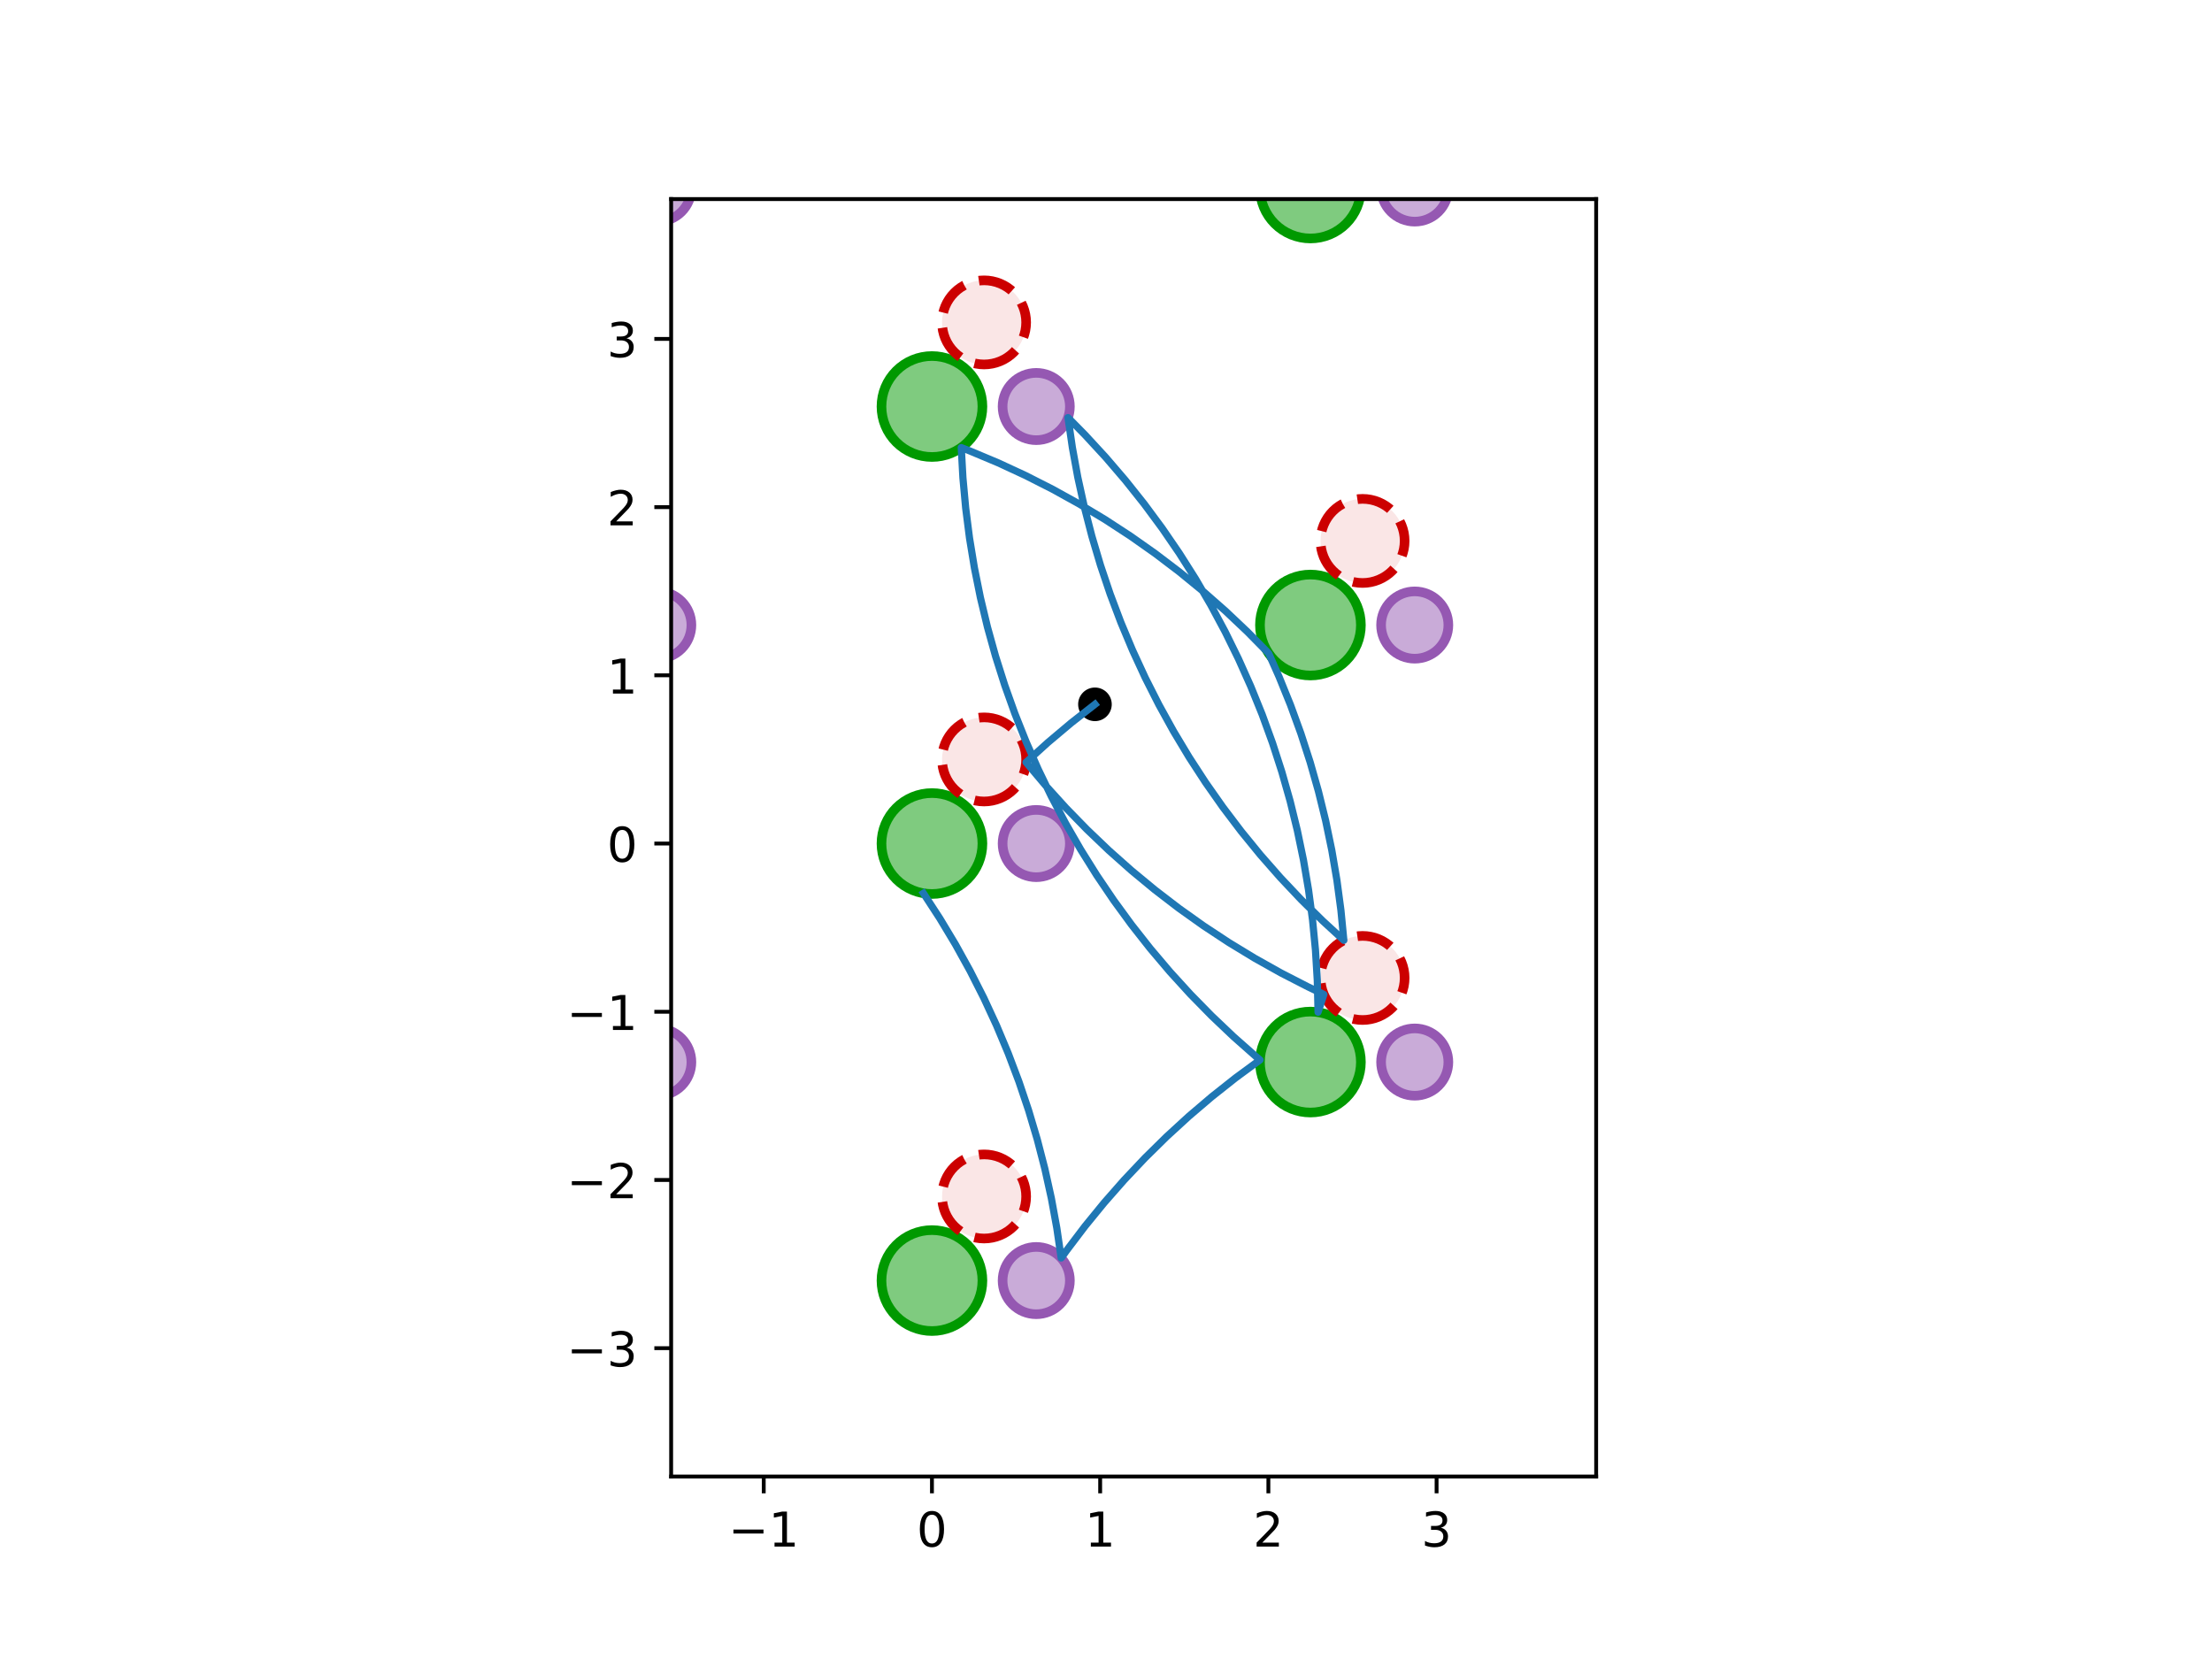 <?xml version="1.0" encoding="utf-8" standalone="no"?>
<!DOCTYPE svg PUBLIC "-//W3C//DTD SVG 1.1//EN"
  "http://www.w3.org/Graphics/SVG/1.1/DTD/svg11.dtd">
<!-- Created with matplotlib (http://matplotlib.org/) -->
<svg height="345.6pt" version="1.1" viewBox="0 0 460.8 345.6" width="460.8pt" xmlns="http://www.w3.org/2000/svg" xmlns:xlink="http://www.w3.org/1999/xlink">
 <defs>
  <style type="text/css">
*{stroke-linecap:butt;stroke-linejoin:round;}
  </style>
 </defs>
 <g id="figure_1">
  <g id="patch_1">
   <path d="M 0 345.6 
L 460.8 345.6 
L 460.8 0 
L 0 0 
z
" style="fill:#ffffff;"/>
  </g>
  <g id="axes_1">
   <g id="patch_2">
    <path d="M 139.811 307.584 
L 332.509 307.584 
L 332.509 41.472 
L 139.811 41.472 
z
" style="fill:#ffffff;"/>
   </g>
   <g id="PathCollection_1">
    <defs>
     <path d="M 0 3 
C 0.796 3 1.559 2.684 2.121 2.121 
C 2.684 1.559 3 0.796 3 0 
C 3 -0.796 2.684 -1.559 2.121 -2.121 
C 1.559 -2.684 0.796 -3 0 -3 
C -0.796 -3 -1.559 -2.684 -2.121 -2.121 
C -2.684 -1.559 -3 -0.796 -3 0 
C -3 0.796 -2.684 1.559 -2.121 2.121 
C -1.559 2.684 -0.796 3 0 3 
z
" id="mb7c52fec9c" style="stroke:#000000;"/>
    </defs>
    <g clip-path="url(#p95245b3d86)">
     <use style="stroke:#000000;" x="228.097" xlink:href="#mb7c52fec9c" y="146.725"/>
    </g>
   </g>
   <g id="patch_3">
    <path clip-path="url(#p95245b3d86)" d="M 36.454 277.279 
C 39.242 277.279 41.916 276.171 43.887 274.2 
C 45.859 272.229 46.966 269.555 46.966 266.767 
C 46.966 263.979 45.859 261.304 43.887 259.333 
C 41.916 257.362 39.242 256.254 36.454 256.254 
C 33.666 256.254 30.992 257.362 29.02 259.333 
C 27.049 261.304 25.941 263.979 25.941 266.767 
C 25.941 269.555 27.049 272.229 29.02 274.2 
C 30.992 276.171 33.666 277.279 36.454 277.279 
z
" style="fill:#009900;fill-opacity:0.5;stroke:#009900;stroke-linejoin:miter;stroke-width:2;"/>
   </g>
   <g id="patch_4">
    <path clip-path="url(#p95245b3d86)" d="M 115.298 231.758 
C 118.086 231.758 120.76 230.651 122.732 228.679 
C 124.703 226.708 125.811 224.034 125.811 221.246 
C 125.811 218.458 124.703 215.784 122.732 213.812 
C 120.76 211.841 118.086 210.733 115.298 210.733 
C 112.51 210.733 109.836 211.841 107.865 213.812 
C 105.893 215.784 104.785 218.458 104.785 221.246 
C 104.785 224.034 105.893 226.708 107.865 228.679 
C 109.836 230.651 112.51 231.758 115.298 231.758 
z
" style="fill:#009900;fill-opacity:0.5;stroke:#009900;stroke-linejoin:miter;stroke-width:2;"/>
   </g>
   <g id="patch_5">
    <path clip-path="url(#p95245b3d86)" d="M 194.142 277.279 
C 196.93 277.279 199.604 276.171 201.576 274.2 
C 203.547 272.229 204.655 269.555 204.655 266.767 
C 204.655 263.979 203.547 261.304 201.576 259.333 
C 199.604 257.362 196.93 256.254 194.142 256.254 
C 191.354 256.254 188.68 257.362 186.709 259.333 
C 184.737 261.304 183.63 263.979 183.63 266.767 
C 183.63 269.555 184.737 272.229 186.709 274.2 
C 188.68 276.171 191.354 277.279 194.142 277.279 
z
" style="fill:#009900;fill-opacity:0.5;stroke:#009900;stroke-linejoin:miter;stroke-width:2;"/>
   </g>
   <g id="patch_6">
    <path clip-path="url(#p95245b3d86)" d="M 272.987 231.758 
C 275.775 231.758 278.449 230.651 280.42 228.679 
C 282.391 226.708 283.499 224.034 283.499 221.246 
C 283.499 218.458 282.391 215.784 280.42 213.812 
C 278.449 211.841 275.775 210.733 272.987 210.733 
C 270.199 210.733 267.524 211.841 265.553 213.812 
C 263.582 215.784 262.474 218.458 262.474 221.246 
C 262.474 224.034 263.582 226.708 265.553 228.679 
C 267.524 230.651 270.199 231.758 272.987 231.758 
z
" style="fill:#009900;fill-opacity:0.5;stroke:#009900;stroke-linejoin:miter;stroke-width:2;"/>
   </g>
   <g id="patch_7">
    <path clip-path="url(#p95245b3d86)" d="M 351.831 277.279 
C 354.619 277.279 357.293 276.171 359.264 274.2 
C 361.236 272.229 362.343 269.555 362.343 266.767 
C 362.343 263.979 361.236 261.304 359.264 259.333 
C 357.293 257.362 354.619 256.254 351.831 256.254 
C 349.043 256.254 346.369 257.362 344.397 259.333 
C 342.426 261.304 341.318 263.979 341.318 266.767 
C 341.318 269.555 342.426 272.229 344.397 274.2 
C 346.369 276.171 349.043 277.279 351.831 277.279 
z
" style="fill:#009900;fill-opacity:0.5;stroke:#009900;stroke-linejoin:miter;stroke-width:2;"/>
   </g>
   <g id="patch_8">
    <path clip-path="url(#p95245b3d86)" d="M 430.675 231.758 
C 433.463 231.758 436.137 230.651 438.109 228.679 
C 440.08 226.708 441.188 224.034 441.188 221.246 
C 441.188 218.458 440.08 215.784 438.109 213.812 
C 436.137 211.841 433.463 210.733 430.675 210.733 
C 427.887 210.733 425.213 211.841 423.242 213.812 
C 421.27 215.784 420.163 218.458 420.163 221.246 
C 420.163 224.034 421.27 226.708 423.242 228.679 
C 425.213 230.651 427.887 231.758 430.675 231.758 
z
" style="fill:#009900;fill-opacity:0.5;stroke:#009900;stroke-linejoin:miter;stroke-width:2;"/>
   </g>
   <g id="patch_9">
    <path clip-path="url(#p95245b3d86)" d="M 36.454 186.238 
C 39.242 186.238 41.916 185.13 43.887 183.159 
C 45.859 181.187 46.966 178.513 46.966 175.725 
C 46.966 172.937 45.859 170.263 43.887 168.292 
C 41.916 166.32 39.242 165.212 36.454 165.212 
C 33.666 165.212 30.992 166.32 29.02 168.292 
C 27.049 170.263 25.941 172.937 25.941 175.725 
C 25.941 178.513 27.049 181.187 29.02 183.159 
C 30.992 185.13 33.666 186.238 36.454 186.238 
z
" style="fill:#009900;fill-opacity:0.5;stroke:#009900;stroke-linejoin:miter;stroke-width:2;"/>
   </g>
   <g id="patch_10">
    <path clip-path="url(#p95245b3d86)" d="M 115.298 140.717 
C 118.086 140.717 120.76 139.609 122.732 137.638 
C 124.703 135.666 125.811 132.992 125.811 130.204 
C 125.811 127.416 124.703 124.742 122.732 122.771 
C 120.76 120.799 118.086 119.692 115.298 119.692 
C 112.51 119.692 109.836 120.799 107.865 122.771 
C 105.893 124.742 104.785 127.416 104.785 130.204 
C 104.785 132.992 105.893 135.666 107.865 137.638 
C 109.836 139.609 112.51 140.717 115.298 140.717 
z
" style="fill:#009900;fill-opacity:0.5;stroke:#009900;stroke-linejoin:miter;stroke-width:2;"/>
   </g>
   <g id="patch_11">
    <path clip-path="url(#p95245b3d86)" d="M 194.142 186.238 
C 196.93 186.238 199.604 185.13 201.576 183.159 
C 203.547 181.187 204.655 178.513 204.655 175.725 
C 204.655 172.937 203.547 170.263 201.576 168.292 
C 199.604 166.32 196.93 165.212 194.142 165.212 
C 191.354 165.212 188.68 166.32 186.709 168.292 
C 184.737 170.263 183.63 172.937 183.63 175.725 
C 183.63 178.513 184.737 181.187 186.709 183.159 
C 188.68 185.13 191.354 186.238 194.142 186.238 
z
" style="fill:#009900;fill-opacity:0.5;stroke:#009900;stroke-linejoin:miter;stroke-width:2;"/>
   </g>
   <g id="patch_12">
    <path clip-path="url(#p95245b3d86)" d="M 272.987 140.717 
C 275.775 140.717 278.449 139.609 280.42 137.638 
C 282.391 135.666 283.499 132.992 283.499 130.204 
C 283.499 127.416 282.391 124.742 280.42 122.771 
C 278.449 120.799 275.775 119.692 272.987 119.692 
C 270.199 119.692 267.524 120.799 265.553 122.771 
C 263.582 124.742 262.474 127.416 262.474 130.204 
C 262.474 132.992 263.582 135.666 265.553 137.638 
C 267.524 139.609 270.199 140.717 272.987 140.717 
z
" style="fill:#009900;fill-opacity:0.5;stroke:#009900;stroke-linejoin:miter;stroke-width:2;"/>
   </g>
   <g id="patch_13">
    <path clip-path="url(#p95245b3d86)" d="M 351.831 186.238 
C 354.619 186.238 357.293 185.13 359.264 183.159 
C 361.236 181.187 362.343 178.513 362.343 175.725 
C 362.343 172.937 361.236 170.263 359.264 168.292 
C 357.293 166.32 354.619 165.212 351.831 165.212 
C 349.043 165.212 346.369 166.32 344.397 168.292 
C 342.426 170.263 341.318 172.937 341.318 175.725 
C 341.318 178.513 342.426 181.187 344.397 183.159 
C 346.369 185.13 349.043 186.238 351.831 186.238 
z
" style="fill:#009900;fill-opacity:0.5;stroke:#009900;stroke-linejoin:miter;stroke-width:2;"/>
   </g>
   <g id="patch_14">
    <path clip-path="url(#p95245b3d86)" d="M 430.675 140.717 
C 433.463 140.717 436.137 139.609 438.109 137.638 
C 440.08 135.666 441.188 132.992 441.188 130.204 
C 441.188 127.416 440.08 124.742 438.109 122.771 
C 436.137 120.799 433.463 119.692 430.675 119.692 
C 427.887 119.692 425.213 120.799 423.242 122.771 
C 421.27 124.742 420.163 127.416 420.163 130.204 
C 420.163 132.992 421.27 135.666 423.242 137.638 
C 425.213 139.609 427.887 140.717 430.675 140.717 
z
" style="fill:#009900;fill-opacity:0.5;stroke:#009900;stroke-linejoin:miter;stroke-width:2;"/>
   </g>
   <g id="patch_15">
    <path clip-path="url(#p95245b3d86)" d="M 36.454 95.196 
C 39.242 95.196 41.916 94.088 43.887 92.117 
C 45.859 90.146 46.966 87.472 46.966 84.684 
C 46.966 81.896 45.859 79.221 43.887 77.25 
C 41.916 75.279 39.242 74.171 36.454 74.171 
C 33.666 74.171 30.992 75.279 29.02 77.25 
C 27.049 79.221 25.941 81.896 25.941 84.684 
C 25.941 87.472 27.049 90.146 29.02 92.117 
C 30.992 94.088 33.666 95.196 36.454 95.196 
z
" style="fill:#009900;fill-opacity:0.5;stroke:#009900;stroke-linejoin:miter;stroke-width:2;"/>
   </g>
   <g id="patch_16">
    <path clip-path="url(#p95245b3d86)" d="M 115.298 49.675 
C 118.086 49.675 120.76 48.568 122.732 46.596 
C 124.703 44.625 125.811 41.951 125.811 39.163 
C 125.811 36.375 124.703 33.701 122.732 31.729 
C 120.76 29.758 118.086 28.65 115.298 28.65 
C 112.51 28.65 109.836 29.758 107.865 31.729 
C 105.893 33.701 104.785 36.375 104.785 39.163 
C 104.785 41.951 105.893 44.625 107.865 46.596 
C 109.836 48.568 112.51 49.675 115.298 49.675 
z
" style="fill:#009900;fill-opacity:0.5;stroke:#009900;stroke-linejoin:miter;stroke-width:2;"/>
   </g>
   <g id="patch_17">
    <path clip-path="url(#p95245b3d86)" d="M 194.142 95.196 
C 196.93 95.196 199.604 94.088 201.576 92.117 
C 203.547 90.146 204.655 87.472 204.655 84.684 
C 204.655 81.896 203.547 79.221 201.576 77.25 
C 199.604 75.279 196.93 74.171 194.142 74.171 
C 191.354 74.171 188.68 75.279 186.709 77.25 
C 184.737 79.221 183.63 81.896 183.63 84.684 
C 183.63 87.472 184.737 90.146 186.709 92.117 
C 188.68 94.088 191.354 95.196 194.142 95.196 
z
" style="fill:#009900;fill-opacity:0.5;stroke:#009900;stroke-linejoin:miter;stroke-width:2;"/>
   </g>
   <g id="patch_18">
    <path clip-path="url(#p95245b3d86)" d="M 272.987 49.675 
C 275.775 49.675 278.449 48.568 280.42 46.596 
C 282.391 44.625 283.499 41.951 283.499 39.163 
C 283.499 36.375 282.391 33.701 280.42 31.729 
C 278.449 29.758 275.775 28.65 272.987 28.65 
C 270.199 28.65 267.524 29.758 265.553 31.729 
C 263.582 33.701 262.474 36.375 262.474 39.163 
C 262.474 41.951 263.582 44.625 265.553 46.596 
C 267.524 48.568 270.199 49.675 272.987 49.675 
z
" style="fill:#009900;fill-opacity:0.5;stroke:#009900;stroke-linejoin:miter;stroke-width:2;"/>
   </g>
   <g id="patch_19">
    <path clip-path="url(#p95245b3d86)" d="M 351.831 95.196 
C 354.619 95.196 357.293 94.088 359.264 92.117 
C 361.236 90.146 362.343 87.472 362.343 84.684 
C 362.343 81.896 361.236 79.221 359.264 77.25 
C 357.293 75.279 354.619 74.171 351.831 74.171 
C 349.043 74.171 346.369 75.279 344.397 77.25 
C 342.426 79.221 341.318 81.896 341.318 84.684 
C 341.318 87.472 342.426 90.146 344.397 92.117 
C 346.369 94.088 349.043 95.196 351.831 95.196 
z
" style="fill:#009900;fill-opacity:0.5;stroke:#009900;stroke-linejoin:miter;stroke-width:2;"/>
   </g>
   <g id="patch_20">
    <path clip-path="url(#p95245b3d86)" d="M 430.675 49.675 
C 433.463 49.675 436.137 48.568 438.109 46.596 
C 440.08 44.625 441.188 41.951 441.188 39.163 
C 441.188 36.375 440.08 33.701 438.109 31.729 
C 436.137 29.758 433.463 28.65 430.675 28.65 
C 427.887 28.65 425.213 29.758 423.242 31.729 
C 421.27 33.701 420.163 36.375 420.163 39.163 
C 420.163 41.951 421.27 44.625 423.242 46.596 
C 425.213 48.568 427.887 49.675 430.675 49.675 
z
" style="fill:#009900;fill-opacity:0.5;stroke:#009900;stroke-linejoin:miter;stroke-width:2;"/>
   </g>
   <g id="patch_21">
    <path clip-path="url(#p95245b3d86)" d="M 58.18 273.775 
C 60.038 273.775 61.821 273.037 63.135 271.722 
C 64.45 270.408 65.188 268.625 65.188 266.767 
C 65.188 264.908 64.45 263.125 63.135 261.811 
C 61.821 260.497 60.038 259.758 58.18 259.758 
C 56.321 259.758 54.538 260.497 53.224 261.811 
C 51.91 263.125 51.171 264.908 51.171 266.767 
C 51.171 268.625 51.91 270.408 53.224 271.722 
C 54.538 273.037 56.321 273.775 58.18 273.775 
z
" style="fill:#9558b2;fill-opacity:0.5;stroke:#9558b2;stroke-linejoin:miter;stroke-width:2;"/>
   </g>
   <g id="patch_22">
    <path clip-path="url(#p95245b3d86)" d="M 137.024 228.254 
C 138.883 228.254 140.665 227.516 141.98 226.202 
C 143.294 224.887 144.032 223.104 144.032 221.246 
C 144.032 219.387 143.294 217.604 141.98 216.29 
C 140.665 214.976 138.883 214.237 137.024 214.237 
C 135.165 214.237 133.383 214.976 132.068 216.29 
C 130.754 217.604 130.016 219.387 130.016 221.246 
C 130.016 223.104 130.754 224.887 132.068 226.202 
C 133.383 227.516 135.165 228.254 137.024 228.254 
z
" style="fill:#9558b2;fill-opacity:0.5;stroke:#9558b2;stroke-linejoin:miter;stroke-width:2;"/>
   </g>
   <g id="patch_23">
    <path clip-path="url(#p95245b3d86)" d="M 215.868 273.775 
C 217.727 273.775 219.51 273.037 220.824 271.722 
C 222.138 270.408 222.877 268.625 222.877 266.767 
C 222.877 264.908 222.138 263.125 220.824 261.811 
C 219.51 260.497 217.727 259.758 215.868 259.758 
C 214.01 259.758 212.227 260.497 210.913 261.811 
C 209.598 263.125 208.86 264.908 208.86 266.767 
C 208.86 268.625 209.598 270.408 210.913 271.722 
C 212.227 273.037 214.01 273.775 215.868 273.775 
z
" style="fill:#9558b2;fill-opacity:0.5;stroke:#9558b2;stroke-linejoin:miter;stroke-width:2;"/>
   </g>
   <g id="patch_24">
    <path clip-path="url(#p95245b3d86)" d="M 294.713 228.254 
C 296.571 228.254 298.354 227.516 299.668 226.202 
C 300.983 224.887 301.721 223.104 301.721 221.246 
C 301.721 219.387 300.983 217.604 299.668 216.29 
C 298.354 214.976 296.571 214.237 294.713 214.237 
C 292.854 214.237 291.071 214.976 289.757 216.29 
C 288.443 217.604 287.704 219.387 287.704 221.246 
C 287.704 223.104 288.443 224.887 289.757 226.202 
C 291.071 227.516 292.854 228.254 294.713 228.254 
z
" style="fill:#9558b2;fill-opacity:0.5;stroke:#9558b2;stroke-linejoin:miter;stroke-width:2;"/>
   </g>
   <g id="patch_25">
    <path clip-path="url(#p95245b3d86)" d="M 373.557 273.775 
C 375.415 273.775 377.198 273.037 378.513 271.722 
C 379.827 270.408 380.565 268.625 380.565 266.767 
C 380.565 264.908 379.827 263.125 378.513 261.811 
C 377.198 260.497 375.415 259.758 373.557 259.758 
C 371.698 259.758 369.915 260.497 368.601 261.811 
C 367.287 263.125 366.548 264.908 366.548 266.767 
C 366.548 268.625 367.287 270.408 368.601 271.722 
C 369.915 273.037 371.698 273.775 373.557 273.775 
z
" style="fill:#9558b2;fill-opacity:0.5;stroke:#9558b2;stroke-linejoin:miter;stroke-width:2;"/>
   </g>
   <g id="patch_26">
    <path clip-path="url(#p95245b3d86)" d="M 452.401 228.254 
C 454.26 228.254 456.043 227.516 457.357 226.202 
C 458.671 224.887 459.41 223.104 459.41 221.246 
C 459.41 219.387 458.671 217.604 457.357 216.29 
C 456.043 214.976 454.26 214.237 452.401 214.237 
C 450.542 214.237 448.76 214.976 447.445 216.29 
C 446.131 217.604 445.393 219.387 445.393 221.246 
C 445.393 223.104 446.131 224.887 447.445 226.202 
C 448.76 227.516 450.542 228.254 452.401 228.254 
z
" style="fill:#9558b2;fill-opacity:0.5;stroke:#9558b2;stroke-linejoin:miter;stroke-width:2;"/>
   </g>
   <g id="patch_27">
    <path clip-path="url(#p95245b3d86)" d="M 58.18 182.733 
C 60.038 182.733 61.821 181.995 63.135 180.681 
C 64.45 179.366 65.188 177.584 65.188 175.725 
C 65.188 173.866 64.45 172.084 63.135 170.769 
C 61.821 169.455 60.038 168.717 58.18 168.717 
C 56.321 168.717 54.538 169.455 53.224 170.769 
C 51.91 172.084 51.171 173.866 51.171 175.725 
C 51.171 177.584 51.91 179.366 53.224 180.681 
C 54.538 181.995 56.321 182.733 58.18 182.733 
z
" style="fill:#9558b2;fill-opacity:0.5;stroke:#9558b2;stroke-linejoin:miter;stroke-width:2;"/>
   </g>
   <g id="patch_28">
    <path clip-path="url(#p95245b3d86)" d="M 137.024 137.213 
C 138.883 137.213 140.665 136.474 141.98 135.16 
C 143.294 133.846 144.032 132.063 144.032 130.204 
C 144.032 128.346 143.294 126.563 141.98 125.249 
C 140.665 123.934 138.883 123.196 137.024 123.196 
C 135.165 123.196 133.383 123.934 132.068 125.249 
C 130.754 126.563 130.016 128.346 130.016 130.204 
C 130.016 132.063 130.754 133.846 132.068 135.16 
C 133.383 136.474 135.165 137.213 137.024 137.213 
z
" style="fill:#9558b2;fill-opacity:0.5;stroke:#9558b2;stroke-linejoin:miter;stroke-width:2;"/>
   </g>
   <g id="patch_29">
    <path clip-path="url(#p95245b3d86)" d="M 215.868 182.733 
C 217.727 182.733 219.51 181.995 220.824 180.681 
C 222.138 179.366 222.877 177.584 222.877 175.725 
C 222.877 173.866 222.138 172.084 220.824 170.769 
C 219.51 169.455 217.727 168.717 215.868 168.717 
C 214.01 168.717 212.227 169.455 210.913 170.769 
C 209.598 172.084 208.86 173.866 208.86 175.725 
C 208.86 177.584 209.598 179.366 210.913 180.681 
C 212.227 181.995 214.01 182.733 215.868 182.733 
z
" style="fill:#9558b2;fill-opacity:0.5;stroke:#9558b2;stroke-linejoin:miter;stroke-width:2;"/>
   </g>
   <g id="patch_30">
    <path clip-path="url(#p95245b3d86)" d="M 294.713 137.213 
C 296.571 137.213 298.354 136.474 299.668 135.16 
C 300.983 133.846 301.721 132.063 301.721 130.204 
C 301.721 128.346 300.983 126.563 299.668 125.249 
C 298.354 123.934 296.571 123.196 294.713 123.196 
C 292.854 123.196 291.071 123.934 289.757 125.249 
C 288.443 126.563 287.704 128.346 287.704 130.204 
C 287.704 132.063 288.443 133.846 289.757 135.16 
C 291.071 136.474 292.854 137.213 294.713 137.213 
z
" style="fill:#9558b2;fill-opacity:0.5;stroke:#9558b2;stroke-linejoin:miter;stroke-width:2;"/>
   </g>
   <g id="patch_31">
    <path clip-path="url(#p95245b3d86)" d="M 373.557 182.733 
C 375.415 182.733 377.198 181.995 378.513 180.681 
C 379.827 179.366 380.565 177.584 380.565 175.725 
C 380.565 173.866 379.827 172.084 378.513 170.769 
C 377.198 169.455 375.415 168.717 373.557 168.717 
C 371.698 168.717 369.915 169.455 368.601 170.769 
C 367.287 172.084 366.548 173.866 366.548 175.725 
C 366.548 177.584 367.287 179.366 368.601 180.681 
C 369.915 181.995 371.698 182.733 373.557 182.733 
z
" style="fill:#9558b2;fill-opacity:0.5;stroke:#9558b2;stroke-linejoin:miter;stroke-width:2;"/>
   </g>
   <g id="patch_32">
    <path clip-path="url(#p95245b3d86)" d="M 452.401 137.213 
C 454.26 137.213 456.043 136.474 457.357 135.16 
C 458.671 133.846 459.41 132.063 459.41 130.204 
C 459.41 128.346 458.671 126.563 457.357 125.249 
C 456.043 123.934 454.26 123.196 452.401 123.196 
C 450.542 123.196 448.76 123.934 447.445 125.249 
C 446.131 126.563 445.393 128.346 445.393 130.204 
C 445.393 132.063 446.131 133.846 447.445 135.16 
C 448.76 136.474 450.542 137.213 452.401 137.213 
z
" style="fill:#9558b2;fill-opacity:0.5;stroke:#9558b2;stroke-linejoin:miter;stroke-width:2;"/>
   </g>
   <g id="patch_33">
    <path clip-path="url(#p95245b3d86)" d="M 58.18 91.692 
C 60.038 91.692 61.821 90.953 63.135 89.639 
C 64.45 88.325 65.188 86.542 65.188 84.684 
C 65.188 82.825 64.45 81.042 63.135 79.728 
C 61.821 78.414 60.038 77.675 58.18 77.675 
C 56.321 77.675 54.538 78.414 53.224 79.728 
C 51.91 81.042 51.171 82.825 51.171 84.684 
C 51.171 86.542 51.91 88.325 53.224 89.639 
C 54.538 90.953 56.321 91.692 58.18 91.692 
z
" style="fill:#9558b2;fill-opacity:0.5;stroke:#9558b2;stroke-linejoin:miter;stroke-width:2;"/>
   </g>
   <g id="patch_34">
    <path clip-path="url(#p95245b3d86)" d="M 137.024 46.171 
C 138.883 46.171 140.665 45.433 141.98 44.118 
C 143.294 42.804 144.032 41.021 144.032 39.163 
C 144.032 37.304 143.294 35.521 141.98 34.207 
C 140.665 32.893 138.883 32.154 137.024 32.154 
C 135.165 32.154 133.383 32.893 132.068 34.207 
C 130.754 35.521 130.016 37.304 130.016 39.163 
C 130.016 41.021 130.754 42.804 132.068 44.118 
C 133.383 45.433 135.165 46.171 137.024 46.171 
z
" style="fill:#9558b2;fill-opacity:0.5;stroke:#9558b2;stroke-linejoin:miter;stroke-width:2;"/>
   </g>
   <g id="patch_35">
    <path clip-path="url(#p95245b3d86)" d="M 215.868 91.692 
C 217.727 91.692 219.51 90.953 220.824 89.639 
C 222.138 88.325 222.877 86.542 222.877 84.684 
C 222.877 82.825 222.138 81.042 220.824 79.728 
C 219.51 78.414 217.727 77.675 215.868 77.675 
C 214.01 77.675 212.227 78.414 210.913 79.728 
C 209.598 81.042 208.86 82.825 208.86 84.684 
C 208.86 86.542 209.598 88.325 210.913 89.639 
C 212.227 90.953 214.01 91.692 215.868 91.692 
z
" style="fill:#9558b2;fill-opacity:0.5;stroke:#9558b2;stroke-linejoin:miter;stroke-width:2;"/>
   </g>
   <g id="patch_36">
    <path clip-path="url(#p95245b3d86)" d="M 294.713 46.171 
C 296.571 46.171 298.354 45.433 299.668 44.118 
C 300.983 42.804 301.721 41.021 301.721 39.163 
C 301.721 37.304 300.983 35.521 299.668 34.207 
C 298.354 32.893 296.571 32.154 294.713 32.154 
C 292.854 32.154 291.071 32.893 289.757 34.207 
C 288.443 35.521 287.704 37.304 287.704 39.163 
C 287.704 41.021 288.443 42.804 289.757 44.118 
C 291.071 45.433 292.854 46.171 294.713 46.171 
z
" style="fill:#9558b2;fill-opacity:0.5;stroke:#9558b2;stroke-linejoin:miter;stroke-width:2;"/>
   </g>
   <g id="patch_37">
    <path clip-path="url(#p95245b3d86)" d="M 373.557 91.692 
C 375.415 91.692 377.198 90.953 378.513 89.639 
C 379.827 88.325 380.565 86.542 380.565 84.684 
C 380.565 82.825 379.827 81.042 378.513 79.728 
C 377.198 78.414 375.415 77.675 373.557 77.675 
C 371.698 77.675 369.915 78.414 368.601 79.728 
C 367.287 81.042 366.548 82.825 366.548 84.684 
C 366.548 86.542 367.287 88.325 368.601 89.639 
C 369.915 90.953 371.698 91.692 373.557 91.692 
z
" style="fill:#9558b2;fill-opacity:0.5;stroke:#9558b2;stroke-linejoin:miter;stroke-width:2;"/>
   </g>
   <g id="patch_38">
    <path clip-path="url(#p95245b3d86)" d="M 452.401 46.171 
C 454.26 46.171 456.043 45.433 457.357 44.118 
C 458.671 42.804 459.41 41.021 459.41 39.163 
C 459.41 37.304 458.671 35.521 457.357 34.207 
C 456.043 32.893 454.26 32.154 452.401 32.154 
C 450.542 32.154 448.76 32.893 447.445 34.207 
C 446.131 35.521 445.393 37.304 445.393 39.163 
C 445.393 41.021 446.131 42.804 447.445 44.118 
C 448.76 45.433 450.542 46.171 452.401 46.171 
z
" style="fill:#9558b2;fill-opacity:0.5;stroke:#9558b2;stroke-linejoin:miter;stroke-width:2;"/>
   </g>
   <g id="patch_39">
    <path clip-path="url(#p95245b3d86)" d="M 47.317 258.006 
C 49.64 258.006 51.869 257.083 53.511 255.44 
C 55.154 253.797 56.077 251.569 56.077 249.246 
C 56.077 246.922 55.154 244.694 53.511 243.051 
C 51.869 241.408 49.64 240.485 47.317 240.485 
C 44.993 240.485 42.765 241.408 41.122 243.051 
C 39.479 244.694 38.556 246.922 38.556 249.246 
C 38.556 251.569 39.479 253.797 41.122 255.44 
C 42.765 257.083 44.993 258.006 47.317 258.006 
z
" style="fill:#cc0000;fill-opacity:0.1;stroke:#cc0000;stroke-dasharray:7.4,3.2;stroke-dashoffset:0;stroke-linejoin:miter;stroke-width:2;"/>
   </g>
   <g id="patch_40">
    <path clip-path="url(#p95245b3d86)" d="M 126.161 212.485 
C 128.484 212.485 130.713 211.562 132.356 209.919 
C 133.998 208.277 134.922 206.048 134.922 203.725 
C 134.922 201.402 133.998 199.173 132.356 197.53 
C 130.713 195.887 128.484 194.964 126.161 194.964 
C 123.838 194.964 121.609 195.887 119.966 197.53 
C 118.324 199.173 117.401 201.402 117.401 203.725 
C 117.401 206.048 118.324 208.277 119.966 209.919 
C 121.609 211.562 123.838 212.485 126.161 212.485 
z
" style="fill:#cc0000;fill-opacity:0.1;stroke:#cc0000;stroke-dasharray:7.4,3.2;stroke-dashoffset:0;stroke-linejoin:miter;stroke-width:2;"/>
   </g>
   <g id="patch_41">
    <path clip-path="url(#p95245b3d86)" d="M 205.005 258.006 
C 207.329 258.006 209.557 257.083 211.2 255.44 
C 212.843 253.797 213.766 251.569 213.766 249.246 
C 213.766 246.922 212.843 244.694 211.2 243.051 
C 209.557 241.408 207.329 240.485 205.005 240.485 
C 202.682 240.485 200.454 241.408 198.811 243.051 
C 197.168 244.694 196.245 246.922 196.245 249.246 
C 196.245 251.569 197.168 253.797 198.811 255.44 
C 200.454 257.083 202.682 258.006 205.005 258.006 
z
" style="fill:#cc0000;fill-opacity:0.1;stroke:#cc0000;stroke-dasharray:7.4,3.2;stroke-dashoffset:0;stroke-linejoin:miter;stroke-width:2;"/>
   </g>
   <g id="patch_42">
    <path clip-path="url(#p95245b3d86)" d="M 283.85 212.485 
C 286.173 212.485 288.401 211.562 290.044 209.919 
C 291.687 208.277 292.61 206.048 292.61 203.725 
C 292.61 201.402 291.687 199.173 290.044 197.53 
C 288.401 195.887 286.173 194.964 283.85 194.964 
C 281.526 194.964 279.298 195.887 277.655 197.53 
C 276.012 199.173 275.089 201.402 275.089 203.725 
C 275.089 206.048 276.012 208.277 277.655 209.919 
C 279.298 211.562 281.526 212.485 283.85 212.485 
z
" style="fill:#cc0000;fill-opacity:0.1;stroke:#cc0000;stroke-dasharray:7.4,3.2;stroke-dashoffset:0;stroke-linejoin:miter;stroke-width:2;"/>
   </g>
   <g id="patch_43">
    <path clip-path="url(#p95245b3d86)" d="M 362.694 258.006 
C 365.017 258.006 367.246 257.083 368.888 255.44 
C 370.531 253.797 371.454 251.569 371.454 249.246 
C 371.454 246.922 370.531 244.694 368.888 243.051 
C 367.246 241.408 365.017 240.485 362.694 240.485 
C 360.371 240.485 358.142 241.408 356.499 243.051 
C 354.856 244.694 353.933 246.922 353.933 249.246 
C 353.933 251.569 354.856 253.797 356.499 255.44 
C 358.142 257.083 360.371 258.006 362.694 258.006 
z
" style="fill:#cc0000;fill-opacity:0.1;stroke:#cc0000;stroke-dasharray:7.4,3.2;stroke-dashoffset:0;stroke-linejoin:miter;stroke-width:2;"/>
   </g>
   <g id="patch_44">
    <path clip-path="url(#p95245b3d86)" d="M 441.538 212.485 
C 443.861 212.485 446.09 211.562 447.733 209.919 
C 449.376 208.277 450.299 206.048 450.299 203.725 
C 450.299 201.402 449.376 199.173 447.733 197.53 
C 446.09 195.887 443.861 194.964 441.538 194.964 
C 439.215 194.964 436.986 195.887 435.344 197.53 
C 433.701 199.173 432.778 201.402 432.778 203.725 
C 432.778 206.048 433.701 208.277 435.344 209.919 
C 436.986 211.562 439.215 212.485 441.538 212.485 
z
" style="fill:#cc0000;fill-opacity:0.1;stroke:#cc0000;stroke-dasharray:7.4,3.2;stroke-dashoffset:0;stroke-linejoin:miter;stroke-width:2;"/>
   </g>
   <g id="patch_45">
    <path clip-path="url(#p95245b3d86)" d="M 47.317 166.965 
C 49.64 166.965 51.869 166.042 53.511 164.399 
C 55.154 162.756 56.077 160.527 56.077 158.204 
C 56.077 155.881 55.154 153.652 53.511 152.01 
C 51.869 150.367 49.64 149.444 47.317 149.444 
C 44.993 149.444 42.765 150.367 41.122 152.01 
C 39.479 153.652 38.556 155.881 38.556 158.204 
C 38.556 160.527 39.479 162.756 41.122 164.399 
C 42.765 166.042 44.993 166.965 47.317 166.965 
z
" style="fill:#cc0000;fill-opacity:0.1;stroke:#cc0000;stroke-dasharray:7.4,3.2;stroke-dashoffset:0;stroke-linejoin:miter;stroke-width:2;"/>
   </g>
   <g id="patch_46">
    <path clip-path="url(#p95245b3d86)" d="M 126.161 121.444 
C 128.484 121.444 130.713 120.521 132.356 118.878 
C 133.998 117.235 134.922 115.007 134.922 112.683 
C 134.922 110.36 133.998 108.132 132.356 106.489 
C 130.713 104.846 128.484 103.923 126.161 103.923 
C 123.838 103.923 121.609 104.846 119.966 106.489 
C 118.324 108.132 117.401 110.36 117.401 112.683 
C 117.401 115.007 118.324 117.235 119.966 118.878 
C 121.609 120.521 123.838 121.444 126.161 121.444 
z
" style="fill:#cc0000;fill-opacity:0.1;stroke:#cc0000;stroke-dasharray:7.4,3.2;stroke-dashoffset:0;stroke-linejoin:miter;stroke-width:2;"/>
   </g>
   <g id="patch_47">
    <path clip-path="url(#p95245b3d86)" d="M 205.005 166.965 
C 207.329 166.965 209.557 166.042 211.2 164.399 
C 212.843 162.756 213.766 160.527 213.766 158.204 
C 213.766 155.881 212.843 153.652 211.2 152.01 
C 209.557 150.367 207.329 149.444 205.005 149.444 
C 202.682 149.444 200.454 150.367 198.811 152.01 
C 197.168 153.652 196.245 155.881 196.245 158.204 
C 196.245 160.527 197.168 162.756 198.811 164.399 
C 200.454 166.042 202.682 166.965 205.005 166.965 
z
" style="fill:#cc0000;fill-opacity:0.1;stroke:#cc0000;stroke-dasharray:7.4,3.2;stroke-dashoffset:0;stroke-linejoin:miter;stroke-width:2;"/>
   </g>
   <g id="patch_48">
    <path clip-path="url(#p95245b3d86)" d="M 283.85 121.444 
C 286.173 121.444 288.401 120.521 290.044 118.878 
C 291.687 117.235 292.61 115.007 292.61 112.683 
C 292.61 110.36 291.687 108.132 290.044 106.489 
C 288.401 104.846 286.173 103.923 283.85 103.923 
C 281.526 103.923 279.298 104.846 277.655 106.489 
C 276.012 108.132 275.089 110.36 275.089 112.683 
C 275.089 115.007 276.012 117.235 277.655 118.878 
C 279.298 120.521 281.526 121.444 283.85 121.444 
z
" style="fill:#cc0000;fill-opacity:0.1;stroke:#cc0000;stroke-dasharray:7.4,3.2;stroke-dashoffset:0;stroke-linejoin:miter;stroke-width:2;"/>
   </g>
   <g id="patch_49">
    <path clip-path="url(#p95245b3d86)" d="M 362.694 166.965 
C 365.017 166.965 367.246 166.042 368.888 164.399 
C 370.531 162.756 371.454 160.527 371.454 158.204 
C 371.454 155.881 370.531 153.652 368.888 152.01 
C 367.246 150.367 365.017 149.444 362.694 149.444 
C 360.371 149.444 358.142 150.367 356.499 152.01 
C 354.856 153.652 353.933 155.881 353.933 158.204 
C 353.933 160.527 354.856 162.756 356.499 164.399 
C 358.142 166.042 360.371 166.965 362.694 166.965 
z
" style="fill:#cc0000;fill-opacity:0.1;stroke:#cc0000;stroke-dasharray:7.4,3.2;stroke-dashoffset:0;stroke-linejoin:miter;stroke-width:2;"/>
   </g>
   <g id="patch_50">
    <path clip-path="url(#p95245b3d86)" d="M 441.538 121.444 
C 443.861 121.444 446.09 120.521 447.733 118.878 
C 449.376 117.235 450.299 115.007 450.299 112.683 
C 450.299 110.36 449.376 108.132 447.733 106.489 
C 446.09 104.846 443.861 103.923 441.538 103.923 
C 439.215 103.923 436.986 104.846 435.344 106.489 
C 433.701 108.132 432.778 110.36 432.778 112.683 
C 432.778 115.007 433.701 117.235 435.344 118.878 
C 436.986 120.521 439.215 121.444 441.538 121.444 
z
" style="fill:#cc0000;fill-opacity:0.1;stroke:#cc0000;stroke-dasharray:7.4,3.2;stroke-dashoffset:0;stroke-linejoin:miter;stroke-width:2;"/>
   </g>
   <g id="patch_51">
    <path clip-path="url(#p95245b3d86)" d="M 47.317 75.923 
C 49.64 75.923 51.869 75 53.511 73.357 
C 55.154 71.714 56.077 69.486 56.077 67.163 
C 56.077 64.839 55.154 62.611 53.511 60.968 
C 51.869 59.325 49.64 58.402 47.317 58.402 
C 44.993 58.402 42.765 59.325 41.122 60.968 
C 39.479 62.611 38.556 64.839 38.556 67.163 
C 38.556 69.486 39.479 71.714 41.122 73.357 
C 42.765 75 44.993 75.923 47.317 75.923 
z
" style="fill:#cc0000;fill-opacity:0.1;stroke:#cc0000;stroke-dasharray:7.4,3.2;stroke-dashoffset:0;stroke-linejoin:miter;stroke-width:2;"/>
   </g>
   <g id="patch_52">
    <path clip-path="url(#p95245b3d86)" d="M 126.161 30.402 
C 128.484 30.402 130.713 29.479 132.356 27.836 
C 133.998 26.194 134.922 23.965 134.922 21.642 
C 134.922 19.319 133.998 17.09 132.356 15.447 
C 130.713 13.804 128.484 12.881 126.161 12.881 
C 123.838 12.881 121.609 13.804 119.966 15.447 
C 118.324 17.09 117.401 19.319 117.401 21.642 
C 117.401 23.965 118.324 26.194 119.966 27.836 
C 121.609 29.479 123.838 30.402 126.161 30.402 
z
" style="fill:#cc0000;fill-opacity:0.1;stroke:#cc0000;stroke-dasharray:7.4,3.2;stroke-dashoffset:0;stroke-linejoin:miter;stroke-width:2;"/>
   </g>
   <g id="patch_53">
    <path clip-path="url(#p95245b3d86)" d="M 205.005 75.923 
C 207.329 75.923 209.557 75 211.2 73.357 
C 212.843 71.714 213.766 69.486 213.766 67.163 
C 213.766 64.839 212.843 62.611 211.2 60.968 
C 209.557 59.325 207.329 58.402 205.005 58.402 
C 202.682 58.402 200.454 59.325 198.811 60.968 
C 197.168 62.611 196.245 64.839 196.245 67.163 
C 196.245 69.486 197.168 71.714 198.811 73.357 
C 200.454 75 202.682 75.923 205.005 75.923 
z
" style="fill:#cc0000;fill-opacity:0.1;stroke:#cc0000;stroke-dasharray:7.4,3.2;stroke-dashoffset:0;stroke-linejoin:miter;stroke-width:2;"/>
   </g>
   <g id="patch_54">
    <path clip-path="url(#p95245b3d86)" d="M 283.85 30.402 
C 286.173 30.402 288.401 29.479 290.044 27.836 
C 291.687 26.194 292.61 23.965 292.61 21.642 
C 292.61 19.319 291.687 17.09 290.044 15.447 
C 288.401 13.804 286.173 12.881 283.85 12.881 
C 281.526 12.881 279.298 13.804 277.655 15.447 
C 276.012 17.09 275.089 19.319 275.089 21.642 
C 275.089 23.965 276.012 26.194 277.655 27.836 
C 279.298 29.479 281.526 30.402 283.85 30.402 
z
" style="fill:#cc0000;fill-opacity:0.1;stroke:#cc0000;stroke-dasharray:7.4,3.2;stroke-dashoffset:0;stroke-linejoin:miter;stroke-width:2;"/>
   </g>
   <g id="patch_55">
    <path clip-path="url(#p95245b3d86)" d="M 362.694 75.923 
C 365.017 75.923 367.246 75 368.888 73.357 
C 370.531 71.714 371.454 69.486 371.454 67.163 
C 371.454 64.839 370.531 62.611 368.888 60.968 
C 367.246 59.325 365.017 58.402 362.694 58.402 
C 360.371 58.402 358.142 59.325 356.499 60.968 
C 354.856 62.611 353.933 64.839 353.933 67.163 
C 353.933 69.486 354.856 71.714 356.499 73.357 
C 358.142 75 360.371 75.923 362.694 75.923 
z
" style="fill:#cc0000;fill-opacity:0.1;stroke:#cc0000;stroke-dasharray:7.4,3.2;stroke-dashoffset:0;stroke-linejoin:miter;stroke-width:2;"/>
   </g>
   <g id="patch_56">
    <path clip-path="url(#p95245b3d86)" d="M 441.538 30.402 
C 443.861 30.402 446.09 29.479 447.733 27.836 
C 449.376 26.194 450.299 23.965 450.299 21.642 
C 450.299 19.319 449.376 17.09 447.733 15.447 
C 446.09 13.804 443.861 12.881 441.538 12.881 
C 439.215 12.881 436.986 13.804 435.344 15.447 
C 433.701 17.09 432.778 19.319 432.778 21.642 
C 432.778 23.965 433.701 26.194 435.344 27.836 
C 436.986 29.479 439.215 30.402 441.538 30.402 
z
" style="fill:#cc0000;fill-opacity:0.1;stroke:#cc0000;stroke-dasharray:7.4,3.2;stroke-dashoffset:0;stroke-linejoin:miter;stroke-width:2;"/>
   </g>
   <g id="matplotlib.axis_1">
    <g id="xtick_1">
     <g id="line2d_1">
      <defs>
       <path d="M 0 0 
L 0 3.5 
" id="m78a2b06dd6" style="stroke:#000000;stroke-width:0.8;"/>
      </defs>
      <g>
       <use style="stroke:#000000;stroke-width:0.8;" x="159.1" xlink:href="#m78a2b06dd6" y="307.584"/>
      </g>
     </g>
     <g id="text_1">
      <!-- −1 -->
      <defs>
       <path d="M 10.594 35.5 
L 73.188 35.5 
L 73.188 27.203 
L 10.594 27.203 
z
" id="DejaVuSans-2212"/>
       <path d="M 12.406 8.297 
L 28.516 8.297 
L 28.516 63.922 
L 10.984 60.406 
L 10.984 69.391 
L 28.422 72.906 
L 38.281 72.906 
L 38.281 8.297 
L 54.391 8.297 
L 54.391 0 
L 12.406 0 
z
" id="DejaVuSans-31"/>
      </defs>
      <g transform="translate(151.729 322.182)scale(0.1 -0.1)">
       <use xlink:href="#DejaVuSans-2212"/>
       <use x="83.789" xlink:href="#DejaVuSans-31"/>
      </g>
     </g>
    </g>
    <g id="xtick_2">
     <g id="line2d_2">
      <g>
       <use style="stroke:#000000;stroke-width:0.8;" x="194.142" xlink:href="#m78a2b06dd6" y="307.584"/>
      </g>
     </g>
     <g id="text_2">
      <!-- 0 -->
      <defs>
       <path d="M 31.781 66.406 
Q 24.172 66.406 20.328 58.906 
Q 16.5 51.422 16.5 36.375 
Q 16.5 21.391 20.328 13.891 
Q 24.172 6.391 31.781 6.391 
Q 39.453 6.391 43.281 13.891 
Q 47.125 21.391 47.125 36.375 
Q 47.125 51.422 43.281 58.906 
Q 39.453 66.406 31.781 66.406 
z
M 31.781 74.219 
Q 44.047 74.219 50.516 64.516 
Q 56.984 54.828 56.984 36.375 
Q 56.984 17.969 50.516 8.266 
Q 44.047 -1.422 31.781 -1.422 
Q 19.531 -1.422 13.062 8.266 
Q 6.594 17.969 6.594 36.375 
Q 6.594 54.828 13.062 64.516 
Q 19.531 74.219 31.781 74.219 
z
" id="DejaVuSans-30"/>
      </defs>
      <g transform="translate(190.961 322.182)scale(0.1 -0.1)">
       <use xlink:href="#DejaVuSans-30"/>
      </g>
     </g>
    </g>
    <g id="xtick_3">
     <g id="line2d_3">
      <g>
       <use style="stroke:#000000;stroke-width:0.8;" x="229.184" xlink:href="#m78a2b06dd6" y="307.584"/>
      </g>
     </g>
     <g id="text_3">
      <!-- 1 -->
      <g transform="translate(226.003 322.182)scale(0.1 -0.1)">
       <use xlink:href="#DejaVuSans-31"/>
      </g>
     </g>
    </g>
    <g id="xtick_4">
     <g id="line2d_4">
      <g>
       <use style="stroke:#000000;stroke-width:0.8;" x="264.226" xlink:href="#m78a2b06dd6" y="307.584"/>
      </g>
     </g>
     <g id="text_4">
      <!-- 2 -->
      <defs>
       <path d="M 19.188 8.297 
L 53.609 8.297 
L 53.609 0 
L 7.328 0 
L 7.328 8.297 
Q 12.938 14.109 22.625 23.891 
Q 32.328 33.688 34.812 36.531 
Q 39.547 41.844 41.422 45.531 
Q 43.312 49.219 43.312 52.781 
Q 43.312 58.594 39.234 62.25 
Q 35.156 65.922 28.609 65.922 
Q 23.969 65.922 18.812 64.312 
Q 13.672 62.703 7.812 59.422 
L 7.812 69.391 
Q 13.766 71.781 18.938 73 
Q 24.125 74.219 28.422 74.219 
Q 39.75 74.219 46.484 68.547 
Q 53.219 62.891 53.219 53.422 
Q 53.219 48.922 51.531 44.891 
Q 49.859 40.875 45.406 35.406 
Q 44.188 33.984 37.641 27.219 
Q 31.109 20.453 19.188 8.297 
z
" id="DejaVuSans-32"/>
      </defs>
      <g transform="translate(261.045 322.182)scale(0.1 -0.1)">
       <use xlink:href="#DejaVuSans-32"/>
      </g>
     </g>
    </g>
    <g id="xtick_5">
     <g id="line2d_5">
      <g>
       <use style="stroke:#000000;stroke-width:0.8;" x="299.268" xlink:href="#m78a2b06dd6" y="307.584"/>
      </g>
     </g>
     <g id="text_5">
      <!-- 3 -->
      <defs>
       <path d="M 40.578 39.312 
Q 47.656 37.797 51.625 33 
Q 55.609 28.219 55.609 21.188 
Q 55.609 10.406 48.188 4.484 
Q 40.766 -1.422 27.094 -1.422 
Q 22.516 -1.422 17.656 -0.516 
Q 12.797 0.391 7.625 2.203 
L 7.625 11.719 
Q 11.719 9.328 16.594 8.109 
Q 21.484 6.891 26.812 6.891 
Q 36.078 6.891 40.938 10.547 
Q 45.797 14.203 45.797 21.188 
Q 45.797 27.641 41.281 31.266 
Q 36.766 34.906 28.719 34.906 
L 20.219 34.906 
L 20.219 43.016 
L 29.109 43.016 
Q 36.375 43.016 40.234 45.922 
Q 44.094 48.828 44.094 54.297 
Q 44.094 59.906 40.109 62.906 
Q 36.141 65.922 28.719 65.922 
Q 24.656 65.922 20.016 65.031 
Q 15.375 64.156 9.812 62.312 
L 9.812 71.094 
Q 15.438 72.656 20.344 73.438 
Q 25.25 74.219 29.594 74.219 
Q 40.828 74.219 47.359 69.109 
Q 53.906 64.016 53.906 55.328 
Q 53.906 49.266 50.438 45.094 
Q 46.969 40.922 40.578 39.312 
z
" id="DejaVuSans-33"/>
      </defs>
      <g transform="translate(296.087 322.182)scale(0.1 -0.1)">
       <use xlink:href="#DejaVuSans-33"/>
      </g>
     </g>
    </g>
   </g>
   <g id="matplotlib.axis_2">
    <g id="ytick_1">
     <g id="line2d_6">
      <defs>
       <path d="M 0 0 
L -3.5 0 
" id="mc330215d9b" style="stroke:#000000;stroke-width:0.8;"/>
      </defs>
      <g>
       <use style="stroke:#000000;stroke-width:0.8;" x="139.811" xlink:href="#mc330215d9b" y="280.851"/>
      </g>
     </g>
     <g id="text_6">
      <!-- −3 -->
      <g transform="translate(118.068 284.65)scale(0.1 -0.1)">
       <use xlink:href="#DejaVuSans-2212"/>
       <use x="83.789" xlink:href="#DejaVuSans-33"/>
      </g>
     </g>
    </g>
    <g id="ytick_2">
     <g id="line2d_7">
      <g>
       <use style="stroke:#000000;stroke-width:0.8;" x="139.811" xlink:href="#mc330215d9b" y="245.809"/>
      </g>
     </g>
     <g id="text_7">
      <!-- −2 -->
      <g transform="translate(118.068 249.608)scale(0.1 -0.1)">
       <use xlink:href="#DejaVuSans-2212"/>
       <use x="83.789" xlink:href="#DejaVuSans-32"/>
      </g>
     </g>
    </g>
    <g id="ytick_3">
     <g id="line2d_8">
      <g>
       <use style="stroke:#000000;stroke-width:0.8;" x="139.811" xlink:href="#mc330215d9b" y="210.767"/>
      </g>
     </g>
     <g id="text_8">
      <!-- −1 -->
      <g transform="translate(118.068 214.566)scale(0.1 -0.1)">
       <use xlink:href="#DejaVuSans-2212"/>
       <use x="83.789" xlink:href="#DejaVuSans-31"/>
      </g>
     </g>
    </g>
    <g id="ytick_4">
     <g id="line2d_9">
      <g>
       <use style="stroke:#000000;stroke-width:0.8;" x="139.811" xlink:href="#mc330215d9b" y="175.725"/>
      </g>
     </g>
     <g id="text_9">
      <!-- 0 -->
      <g transform="translate(126.448 179.524)scale(0.1 -0.1)">
       <use xlink:href="#DejaVuSans-30"/>
      </g>
     </g>
    </g>
    <g id="ytick_5">
     <g id="line2d_10">
      <g>
       <use style="stroke:#000000;stroke-width:0.8;" x="139.811" xlink:href="#mc330215d9b" y="140.683"/>
      </g>
     </g>
     <g id="text_10">
      <!-- 1 -->
      <g transform="translate(126.448 144.482)scale(0.1 -0.1)">
       <use xlink:href="#DejaVuSans-31"/>
      </g>
     </g>
    </g>
    <g id="ytick_6">
     <g id="line2d_11">
      <g>
       <use style="stroke:#000000;stroke-width:0.8;" x="139.811" xlink:href="#mc330215d9b" y="105.641"/>
      </g>
     </g>
     <g id="text_11">
      <!-- 2 -->
      <g transform="translate(126.448 109.44)scale(0.1 -0.1)">
       <use xlink:href="#DejaVuSans-32"/>
      </g>
     </g>
    </g>
    <g id="ytick_7">
     <g id="line2d_12">
      <g>
       <use style="stroke:#000000;stroke-width:0.8;" x="139.811" xlink:href="#mc330215d9b" y="70.599"/>
      </g>
     </g>
     <g id="text_12">
      <!-- 3 -->
      <g transform="translate(126.448 74.399)scale(0.1 -0.1)">
       <use xlink:href="#DejaVuSans-33"/>
      </g>
     </g>
    </g>
   </g>
   <g id="line2d_13">
    <path clip-path="url(#p95245b3d86)" d="M 228.097 146.725 
L 223.129 150.611 
L 218.305 154.673 
L 213.746 158.798 
L 217.81 163.62 
L 222.046 168.294 
L 226.447 172.812 
L 231.008 177.168 
L 235.722 181.358 
L 240.584 185.375 
L 245.588 189.215 
L 250.727 192.872 
L 255.994 196.342 
L 261.383 199.62 
L 266.886 202.702 
L 272.496 205.583 
L 275.79 207.159 
L 274.572 210.854 
L 274.57 210.503 
L 274.415 204.198 
L 274.034 197.902 
L 273.426 191.624 
L 272.592 185.372 
L 271.534 179.155 
L 270.253 172.979 
L 268.75 166.853 
L 267.028 160.786 
L 265.089 154.784 
L 262.935 148.856 
L 260.569 143.01 
L 257.994 137.252 
L 255.213 131.591 
L 252.23 126.033 
L 249.05 120.587 
L 245.675 115.258 
L 242.111 110.055 
L 238.362 104.983 
L 234.433 100.049 
L 230.328 95.26 
L 226.054 90.622 
L 222.485 86.993 
L 223.394 93.234 
L 224.526 99.439 
L 225.882 105.599 
L 227.458 111.706 
L 229.252 117.752 
L 231.264 123.73 
L 233.489 129.632 
L 235.925 135.45 
L 238.569 141.176 
L 241.417 146.803 
L 244.466 152.325 
L 247.712 157.733 
L 251.15 163.02 
L 254.776 168.181 
L 258.586 173.207 
L 262.574 178.094 
L 266.736 182.833 
L 271.065 187.42 
L 275.557 191.848 
L 279.947 195.882 
L 279.336 189.604 
L 278.5 183.353 
L 277.44 177.135 
L 276.156 170.96 
L 274.651 164.835 
L 272.927 158.768 
L 270.985 152.767 
L 268.828 146.84 
L 266.46 140.995 
L 264.288 136.108 
L 259.865 131.612 
L 255.283 127.278 
L 250.548 123.111 
L 245.666 119.118 
L 240.644 115.303 
L 235.487 111.671 
L 230.203 108.227 
L 224.799 104.976 
L 219.281 101.921 
L 213.656 99.066 
L 207.933 96.416 
L 202.117 93.974 
L 200.248 93.241 
L 200.594 99.539 
L 201.167 105.82 
L 201.965 112.076 
L 202.988 118.3 
L 204.234 124.483 
L 205.701 130.617 
L 207.389 136.694 
L 209.294 142.707 
L 211.415 148.647 
L 213.748 154.507 
L 216.29 160.279 
L 219.038 165.956 
L 221.989 171.53 
L 225.139 176.995 
L 228.483 182.342 
L 232.018 187.566 
L 235.738 192.659 
L 239.639 197.615 
L 243.716 202.427 
L 247.964 207.09 
L 252.377 211.596 
L 256.949 215.941 
L 261.674 220.119 
L 262.483 220.804 
L 257.401 224.54 
L 252.457 228.456 
L 247.657 232.547 
L 243.007 236.808 
L 238.513 241.234 
L 234.182 245.819 
L 230.019 250.557 
L 226.029 255.442 
L 222.217 260.467 
L 221.064 262.063 
L 220.152 255.822 
L 219.015 249.618 
L 217.656 243.459 
L 216.076 237.353 
L 214.277 231.308 
L 212.262 225.331 
L 210.033 219.431 
L 207.593 213.615 
L 204.946 207.89 
L 202.094 202.265 
L 199.041 196.745 
L 195.792 191.34 
L 192.373 186.088 
L 192.373 186.088 
" style="fill:none;stroke:#1f77b4;stroke-linecap:square;stroke-width:1.5;"/>
   </g>
   <g id="patch_57">
    <path d="M 139.811 307.584 
L 139.811 41.472 
" style="fill:none;stroke:#000000;stroke-linecap:square;stroke-linejoin:miter;stroke-width:0.8;"/>
   </g>
   <g id="patch_58">
    <path d="M 332.509 307.584 
L 332.509 41.472 
" style="fill:none;stroke:#000000;stroke-linecap:square;stroke-linejoin:miter;stroke-width:0.8;"/>
   </g>
   <g id="patch_59">
    <path d="M 139.811 307.584 
L 332.509 307.584 
" style="fill:none;stroke:#000000;stroke-linecap:square;stroke-linejoin:miter;stroke-width:0.8;"/>
   </g>
   <g id="patch_60">
    <path d="M 139.811 41.472 
L 332.509 41.472 
" style="fill:none;stroke:#000000;stroke-linecap:square;stroke-linejoin:miter;stroke-width:0.8;"/>
   </g>
  </g>
 </g>
 <defs>
  <clipPath id="p95245b3d86">
   <rect height="266.112" width="192.699" x="139.811" y="41.472"/>
  </clipPath>
 </defs>
</svg>

